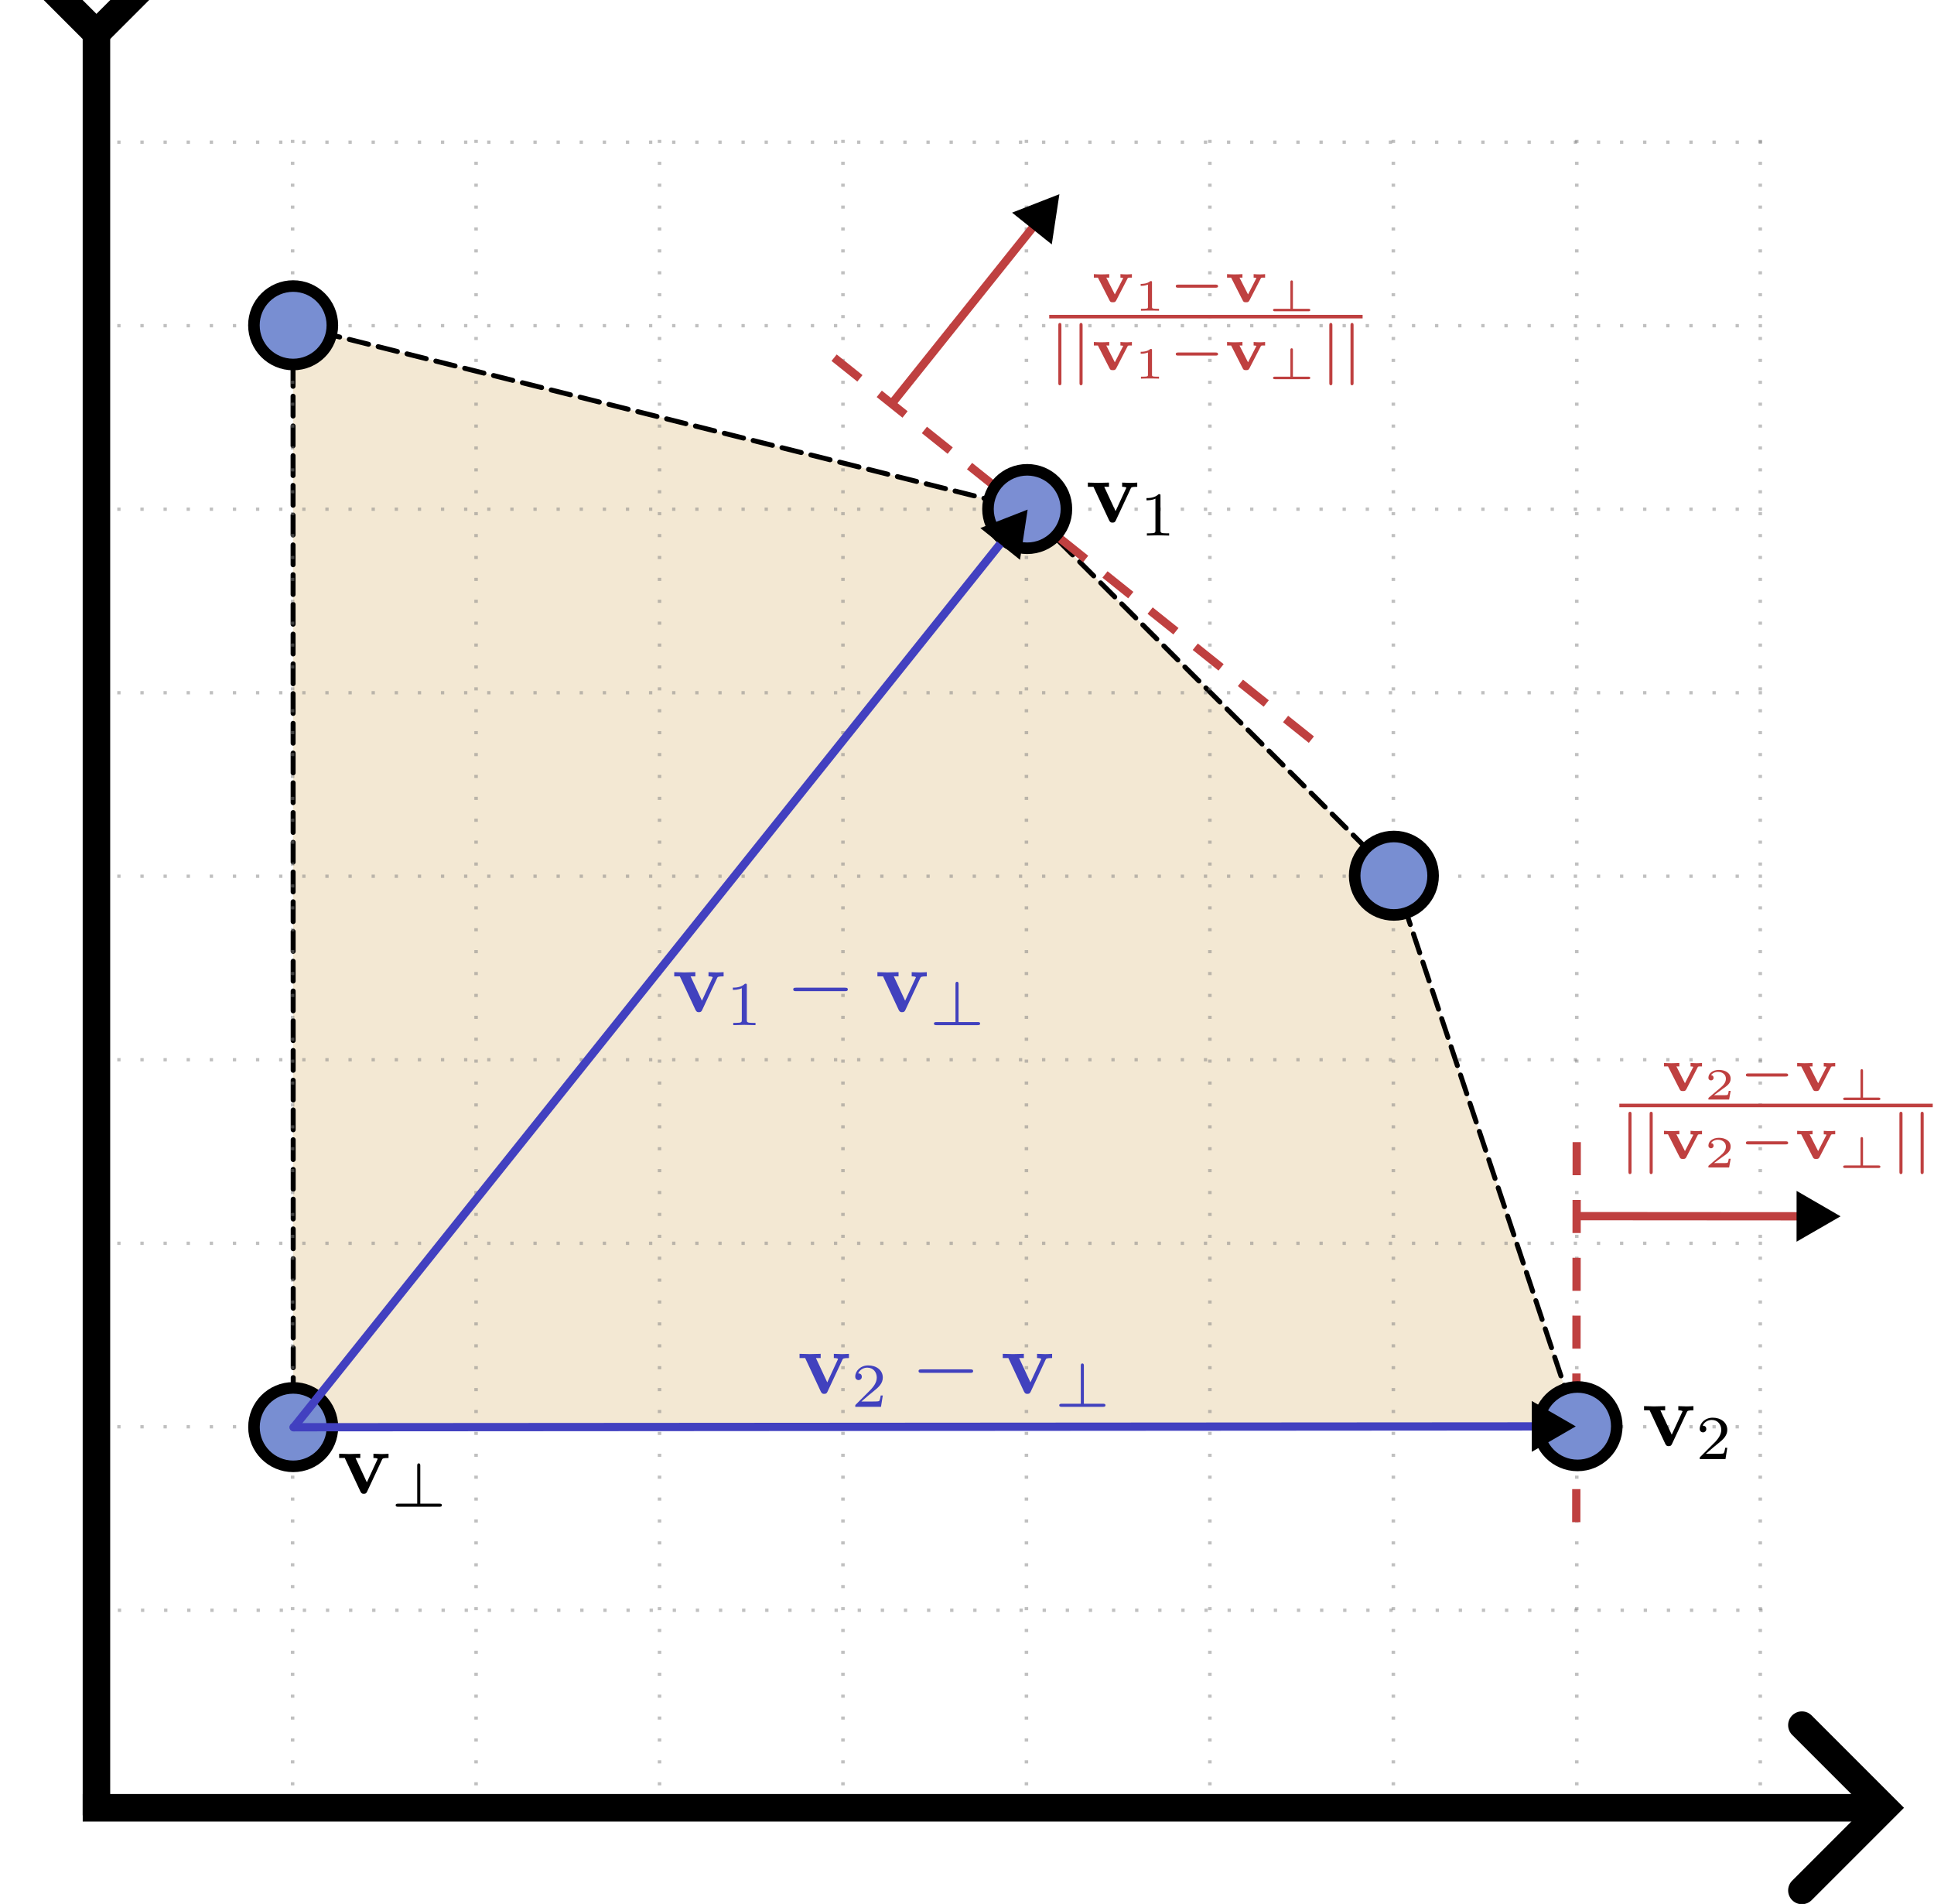 <?xml version="1.0" encoding="UTF-8" standalone="no"?>
<!-- Created with Inkscape (http://www.inkscape.org/) -->

<svg
   width="58.534mm"
   height="57.62mm"
   viewBox="0 0 58.534 57.62"
   version="1.1"
   id="svg1"
   inkscape:version="1.3.2 (1:1.3.2+202311252150+091e20ef0f)"
   sodipodi:docname="ch_extract_policy_weight.svg"
   inkscape:export-filename="ch_extract_policy_weight.pdf"
   inkscape:export-xdpi="96"
   inkscape:export-ydpi="96"
   xmlns:inkscape="http://www.inkscape.org/namespaces/inkscape"
   xmlns:sodipodi="http://sodipodi.sourceforge.net/DTD/sodipodi-0.dtd"
   xmlns="http://www.w3.org/2000/svg"
   xmlns:svg="http://www.w3.org/2000/svg">
  <sodipodi:namedview
     id="namedview1"
     pagecolor="#505050"
     bordercolor="#ffffff"
     borderopacity="1"
     inkscape:showpageshadow="0"
     inkscape:pageopacity="0"
     inkscape:pagecheckerboard="1"
     inkscape:deskcolor="#505050"
     inkscape:document-units="mm"
     showgrid="false"
     inkscape:zoom="5.4680737"
     inkscape:cx="172.36417"
     inkscape:cy="94.000196"
     inkscape:window-width="3840"
     inkscape:window-height="2096"
     inkscape:window-x="1080"
     inkscape:window-y="27"
     inkscape:window-maximized="1"
     inkscape:current-layer="layer1" />
  <defs
     id="defs1">
    <marker
       style="overflow:visible"
       id="ArrowWideRounded-7"
       refX="0"
       refY="0"
       orient="auto-start-reverse"
       inkscape:stockid="Wide, rounded arrow"
       markerWidth="1"
       markerHeight="1"
       viewBox="0 0 1 1"
       inkscape:isstock="true"
       inkscape:collect="always"
       preserveAspectRatio="xMidYMid">
      <path
         style="fill:none;stroke:context-stroke;stroke-width:1;stroke-linecap:round"
         d="M 3,-3 0,0 3,3"
         transform="rotate(180,0.125,0)"
         sodipodi:nodetypes="ccc"
         id="path4-5" />
    </marker>
    <marker
       style="overflow:visible"
       id="Triangle-6-2"
       refX="0"
       refY="0"
       orient="auto-start-reverse"
       inkscape:stockid="Triangle arrow"
       markerWidth="1"
       markerHeight="1"
       viewBox="0 0 1 1"
       inkscape:isstock="true"
       inkscape:collect="always"
       preserveAspectRatio="xMidYMid">
      <path
         transform="scale(0.5)"
         style="fill:context-stroke;fill-rule:evenodd;stroke:context-stroke;stroke-width:1pt"
         d="M 5.77,0 -2.88,5 V -5 Z"
         id="path135-3-6" />
    </marker>
    <marker
       style="overflow:visible"
       id="Triangle-6-2-6"
       refX="0"
       refY="0"
       orient="auto-start-reverse"
       inkscape:stockid="Triangle arrow"
       markerWidth="1"
       markerHeight="1"
       viewBox="0 0 1 1"
       inkscape:isstock="true"
       inkscape:collect="always"
       preserveAspectRatio="xMidYMid">
      <path
         transform="scale(0.5)"
         style="fill:context-stroke;fill-rule:evenodd;stroke:context-stroke;stroke-width:1pt"
         d="M 5.77,0 -2.88,5 V -5 Z"
         id="path135-3-6-06" />
    </marker>
    <marker
       style="overflow:visible"
       id="Triangle-6-2-9"
       refX="0"
       refY="0"
       orient="auto-start-reverse"
       inkscape:stockid="Triangle arrow"
       markerWidth="1"
       markerHeight="1"
       viewBox="0 0 1 1"
       inkscape:isstock="true"
       inkscape:collect="always"
       preserveAspectRatio="xMidYMid">
      <path
         transform="scale(0.5)"
         style="fill:context-stroke;fill-rule:evenodd;stroke:context-stroke;stroke-width:1pt"
         d="M 5.77,0 -2.88,5 V -5 Z"
         id="path135-3-6-2" />
    </marker>
  </defs>
  <g
     inkscape:label="Layer 1"
     inkscape:groupmode="layer"
     id="layer1"
     transform="translate(-31.823,-37.895)">
    <path
       style="fill:#f3e8d3;fill-opacity:1;stroke:#000000;stroke-width:0.15;stroke-linecap:round;stroke-dasharray:0.6, 0.3;stroke-dashoffset:0;stroke-opacity:1"
       d="M 40.698,81.077 79.579,81.069 74.015,64.402 62.897,53.298 40.692,47.741 Z"
       id="path1" />
    <g
       id="g2-6"
       transform="translate(21.097,7.626)">
      <g
         id="g10-5-9-2"
         transform="matrix(1.11,0,0,1.11,-59.12,-3.875)"
         style="display:inline;stroke-width:0.09;stroke-dasharray:none">
        <g
           id="g6-0-6-9"
           transform="matrix(1,0,0,0.899,0,8.023)"
           style="stroke-width:0.095;stroke-dasharray:none">
          <path
             style="display:inline;fill:none;fill-rule:evenodd;stroke:#7f7f7f;stroke-width:0.086;stroke-linecap:butt;stroke-linejoin:miter;stroke-dasharray:0.086, 0.515;stroke-dashoffset:0;stroke-opacity:0.496"
             d="m 70.425,34.303 v 45.369"
             id="path2-2-0-7-0-6-9-48-3-1"
             inkscape:connector-type="polyline"
             inkscape:connector-curvature="0"
             transform="matrix(1.11,0,0,1.105,-7.269,-8.372)" />
          <path
             style="display:inline;fill:none;fill-rule:evenodd;stroke:#7f7f7f;stroke-width:0.086;stroke-linecap:butt;stroke-linejoin:miter;stroke-dasharray:0.086, 0.515;stroke-dashoffset:0;stroke-opacity:0.496"
             d="M 74.932,34.303 V 79.673"
             id="path2-2-0-7-0-6-9-4-71-8-2"
             inkscape:connector-type="polyline"
             inkscape:connector-curvature="0"
             transform="matrix(1.11,0,0,1.105,-7.269,-8.372)" />
          <path
             style="display:inline;fill:none;fill-rule:evenodd;stroke:#7f7f7f;stroke-width:0.086;stroke-linecap:butt;stroke-linejoin:miter;stroke-dasharray:0.086, 0.515;stroke-dashoffset:0;stroke-opacity:0.496"
             d="M 79.438,34.303 V 79.673"
             id="path2-2-0-7-0-6-9-4-6-7-5-7"
             inkscape:connector-type="polyline"
             inkscape:connector-curvature="0"
             transform="matrix(1.11,0,0,1.105,-7.269,-8.372)" />
          <path
             style="display:inline;fill:none;fill-rule:evenodd;stroke:#7f7f7f;stroke-width:0.086;stroke-linecap:butt;stroke-linejoin:miter;stroke-dasharray:0.086, 0.515;stroke-dashoffset:0;stroke-opacity:0.496"
             d="M 83.944,34.303 V 79.673"
             id="path2-2-0-7-0-6-9-4-3-27-6-0"
             inkscape:connector-type="polyline"
             inkscape:connector-curvature="0"
             transform="matrix(1.11,0,0,1.105,-7.269,-8.372)" />
          <path
             style="display:inline;fill:none;fill-rule:evenodd;stroke:#7f7f7f;stroke-width:0.086;stroke-linecap:butt;stroke-linejoin:miter;stroke-dasharray:0.086, 0.515;stroke-dashoffset:0;stroke-opacity:0.496"
             d="M 88.451,34.303 V 79.673"
             id="path2-2-0-7-0-6-9-4-1-2-1-9"
             inkscape:connector-type="polyline"
             inkscape:connector-curvature="0"
             transform="matrix(1.11,0,0,1.105,-7.269,-8.372)" />
          <path
             style="display:inline;fill:none;fill-rule:evenodd;stroke:#7f7f7f;stroke-width:0.086;stroke-linecap:butt;stroke-linejoin:miter;stroke-dasharray:0.086, 0.515;stroke-dashoffset:0;stroke-opacity:0.496"
             d="M 92.957,34.303 V 79.673"
             id="path2-2-0-7-0-6-9-4-7-2-1-3"
             inkscape:connector-type="polyline"
             inkscape:connector-curvature="0"
             transform="matrix(1.11,0,0,1.105,-7.269,-8.372)" />
          <path
             style="display:inline;fill:none;fill-rule:evenodd;stroke:#7f7f7f;stroke-width:0.086;stroke-linecap:butt;stroke-linejoin:miter;stroke-dasharray:0.086, 0.515;stroke-dashoffset:0;stroke-opacity:0.496"
             d="M 97.464,34.303 V 79.673"
             id="path2-2-0-7-0-6-9-4-9-6-59-6"
             inkscape:connector-type="polyline"
             inkscape:connector-curvature="0"
             transform="matrix(1.11,0,0,1.105,-7.269,-8.372)" />
          <path
             style="display:inline;fill:none;fill-rule:evenodd;stroke:#7f7f7f;stroke-width:0.086;stroke-linecap:butt;stroke-linejoin:miter;stroke-dasharray:0.086, 0.515;stroke-dashoffset:0;stroke-opacity:0.496"
             d="M 101.97,34.303 V 79.673"
             id="path2-2-0-7-0-6-9-4-5-1-8-0"
             inkscape:connector-type="polyline"
             inkscape:connector-curvature="0"
             transform="matrix(1.11,0,0,1.105,-7.269,-8.372)" />
          <path
             style="display:inline;fill:none;fill-rule:evenodd;stroke:#7f7f7f;stroke-width:0.086;stroke-linecap:butt;stroke-linejoin:miter;stroke-dasharray:0.086, 0.515;stroke-dashoffset:0;stroke-opacity:0.496"
             d="M 106.477,34.303 V 79.673"
             id="path2-2-0-7-0-6-9-4-74-0-4-6"
             inkscape:connector-type="polyline"
             inkscape:connector-curvature="0"
             transform="matrix(1.11,0,0,1.105,-7.269,-8.372)" />
        </g>
        <g
           id="g7-6-8-2"
           transform="matrix(0.999,0,0,1,0.046,0)"
           style="stroke-width:0.09;stroke-dasharray:none">
          <path
             style="display:inline;fill:none;fill-rule:evenodd;stroke:#7f7f7f;stroke-width:0.09;stroke-linecap:butt;stroke-linejoin:miter;stroke-dasharray:0.09, 0.541;stroke-dashoffset:0;stroke-opacity:0.496"
             d="M 111.033,34.637 H 65.927"
             id="path2-2-0-7-0-6-9-4-14-1-1-6"
             inkscape:connector-type="polyline"
             inkscape:connector-curvature="0" />
          <path
             style="display:inline;fill:none;fill-rule:evenodd;stroke:#7f7f7f;stroke-width:0.09;stroke-linecap:butt;stroke-linejoin:miter;stroke-dasharray:0.09, 0.541;stroke-dashoffset:0;stroke-opacity:0.496"
             d="M 111.033,39.64 H 65.927"
             id="path2-2-0-7-0-6-9-4-6-9-5-0-1"
             inkscape:connector-type="polyline"
             inkscape:connector-curvature="0" />
          <path
             style="display:inline;fill:none;fill-rule:evenodd;stroke:#7f7f7f;stroke-width:0.09;stroke-linecap:butt;stroke-linejoin:miter;stroke-dasharray:0.09, 0.541;stroke-dashoffset:0;stroke-opacity:0.496"
             d="M 111.033,44.643 H 65.927"
             id="path2-2-0-7-0-6-9-4-3-2-9-3-8"
             inkscape:connector-type="polyline"
             inkscape:connector-curvature="0" />
          <path
             style="display:inline;fill:none;fill-rule:evenodd;stroke:#7f7f7f;stroke-width:0.09;stroke-linecap:butt;stroke-linejoin:miter;stroke-dasharray:0.09, 0.541;stroke-dashoffset:0;stroke-opacity:0.496"
             d="M 111.033,49.647 H 65.927"
             id="path2-2-0-7-0-6-9-4-1-0-4-0-7"
             inkscape:connector-type="polyline"
             inkscape:connector-curvature="0" />
          <path
             style="display:inline;fill:none;fill-rule:evenodd;stroke:#7f7f7f;stroke-width:0.09;stroke-linecap:butt;stroke-linejoin:miter;stroke-dasharray:0.09, 0.541;stroke-dashoffset:0;stroke-opacity:0.496"
             d="M 111.033,54.65 H 65.927"
             id="path2-2-0-7-0-6-9-4-7-6-9-4-9"
             inkscape:connector-type="polyline"
             inkscape:connector-curvature="0" />
          <path
             style="display:inline;fill:none;fill-rule:evenodd;stroke:#7f7f7f;stroke-width:0.09;stroke-linecap:butt;stroke-linejoin:miter;stroke-dasharray:0.09, 0.541;stroke-dashoffset:0;stroke-opacity:0.496"
             d="M 111.033,59.653 H 65.927"
             id="path2-2-0-7-0-6-9-4-9-8-0-4-2"
             inkscape:connector-type="polyline"
             inkscape:connector-curvature="0" />
          <path
             style="display:inline;fill:none;fill-rule:evenodd;stroke:#7f7f7f;stroke-width:0.09;stroke-linecap:butt;stroke-linejoin:miter;stroke-dasharray:0.09, 0.541;stroke-dashoffset:0;stroke-opacity:0.496"
             d="M 111.033,64.657 H 65.927"
             id="path2-2-0-7-0-6-9-4-5-9-9-4-0"
             inkscape:connector-type="polyline"
             inkscape:connector-curvature="0" />
          <path
             style="display:inline;fill:none;fill-rule:evenodd;stroke:#7f7f7f;stroke-width:0.09;stroke-linecap:butt;stroke-linejoin:miter;stroke-dasharray:0.09, 0.541;stroke-dashoffset:0;stroke-opacity:0.496"
             d="M 111.033,69.66 H 65.927"
             id="path2-2-0-7-0-6-9-4-74-2-1-4-2"
             inkscape:connector-type="polyline"
             inkscape:connector-curvature="0" />
          <path
             style="display:inline;fill:none;fill-rule:evenodd;stroke:#7f7f7f;stroke-width:0.09;stroke-linecap:butt;stroke-linejoin:miter;stroke-dasharray:0.09, 0.541;stroke-dashoffset:0;stroke-opacity:0.496"
             d="M 111.049,74.663 H 65.942"
             id="path2-2-0-7-0-6-9-4-78-6-7-7-3"
             inkscape:connector-type="polyline"
             inkscape:connector-curvature="0" />
        </g>
      </g>
      <g
         id="g4-7"
         transform="matrix(1.11,0,0,1.11,-59.119,-3.857)"
         style="display:inline;stroke-width:0.75;stroke-dasharray:none">
        <path
           style="display:inline;fill:none;fill-rule:evenodd;stroke:#000000;stroke-width:0.751;stroke-linecap:butt;stroke-linejoin:miter;stroke-dasharray:none;stroke-opacity:1;marker-end:url(#ArrowWideRounded-7)"
           d="M 65.179,80.032 H 114.12"
           id="path2-5"
           inkscape:connector-type="polyline"
           inkscape:connector-curvature="0" />
        <path
           style="display:inline;fill:none;fill-rule:evenodd;stroke:#000000;stroke-width:0.75;stroke-linecap:butt;stroke-linejoin:miter;stroke-dasharray:none;stroke-opacity:1;marker-start:url(#ArrowWideRounded-7)"
           d="M 65.553,31.465 V 80.238"
           id="path2-2-9"
           inkscape:connector-type="polyline"
           inkscape:connector-curvature="0" />
      </g>
    </g>
    <path
       style="display:inline;fill:none;fill-rule:evenodd;stroke:#bf4040;stroke-width:0.25;stroke-linecap:butt;stroke-linejoin:miter;stroke-dasharray:1, 0.75;stroke-dashoffset:0;stroke-opacity:1"
       d="m 79.544,72.46 -0.014,11.548"
       id="path5-3-6"
       inkscape:connector-type="polyline"
       inkscape:connector-curvature="0"
       inkscape:transform-center-x="0.0017350623"
       inkscape:transform-center-y="3.8710565" />
    <path
       style="display:inline;fill:none;fill-rule:evenodd;stroke:#bf4040;stroke-width:0.25;stroke-linecap:butt;stroke-linejoin:miter;stroke-dasharray:none;stroke-opacity:1;marker-end:url(#Triangle-6-2-6)"
       d="m 79.435,74.699 7.206,0.005"
       id="path5-3-8-1"
       inkscape:connector-type="polyline"
       inkscape:connector-curvature="0"
       inkscape:transform-center-x="-3.5304651"
       inkscape:transform-center-y="-0.0119886" />
    <path
       style="display:inline;fill:none;fill-rule:evenodd;stroke:#bf4040;stroke-width:0.25;stroke-linecap:butt;stroke-linejoin:miter;stroke-dasharray:1, 0.75;stroke-dashoffset:0;stroke-opacity:1"
       d="m 57.068,48.72 14.914,11.934"
       id="path5-3"
       inkscape:connector-type="polyline"
       inkscape:connector-curvature="0"
       inkscape:transform-center-x="-5.0010701"
       inkscape:transform-center-y="3.9980234" />
    <path
       style="display:inline;fill:none;fill-rule:evenodd;stroke:#bf4040;stroke-width:0.25;stroke-linecap:butt;stroke-linejoin:miter;stroke-dasharray:none;stroke-opacity:1;marker-end:url(#Triangle-6-2)"
       d="m 58.83,50.092 4.502,-5.627"
       id="path5-3-8"
       inkscape:connector-type="polyline"
       inkscape:connector-curvature="0"
       inkscape:transform-center-x="-2.1943991"
       inkscape:transform-center-y="-2.7656721" />
    <ellipse
       style="display:inline;fill:#788ed2;fill-opacity:1;stroke:#000000;stroke-width:0.35;stroke-linecap:round;stroke-dasharray:none;stroke-opacity:1"
       id="path1-2-9"
       cx="170.542"
       cy="135.002"
       rx="1.187"
       ry="1.187"
       transform="translate(-90.973,-53.946)" />
    <ellipse
       style="display:inline;fill:#788ed2;fill-opacity:1;stroke:#000000;stroke-width:0.35;stroke-linecap:round;stroke-dasharray:none;stroke-opacity:1"
       id="path1-2-9-1"
       cx="164.983"
       cy="118.343"
       rx="1.187"
       ry="1.187"
       transform="translate(-90.973,-53.946)" />
    <ellipse
       style="display:inline;fill:#7b8ed3;fill-opacity:1;stroke:#000000;stroke-width:0.35;stroke-linecap:round;stroke-dasharray:none;stroke-opacity:1"
       id="path1-2-9-19"
       cx="153.885"
       cy="107.246"
       rx="1.187"
       ry="1.187"
       transform="translate(-90.973,-53.946)" />
    <ellipse
       style="display:inline;fill:#788ed2;fill-opacity:1;stroke:#000000;stroke-width:0.35;stroke-linecap:round;stroke-dasharray:none;stroke-opacity:1"
       id="path1-2-9-4"
       cx="131.668"
       cy="101.685"
       rx="1.187"
       ry="1.187"
       transform="translate(-90.973,-53.946)" />
    <ellipse
       style="display:inline;fill:#788ed2;fill-opacity:1;stroke:#000000;stroke-width:0.35;stroke-linecap:round;stroke-dasharray:none;stroke-opacity:1"
       id="path1-2-9-4-6"
       cx="40.697"
       cy="81.084"
       rx="1.187"
       ry="1.187" />
    <path
       style="fill:#f3e8d3;fill-opacity:1;stroke:#4240c0;stroke-width:0.25;stroke-linecap:round;stroke-dasharray:none;stroke-dashoffset:0;stroke-opacity:1;marker-end:url(#Triangle-6-2)"
       d="M 40.715,81.089 62.371,54.01"
       id="path2"
       sodipodi:nodetypes="cc" />
    <path
       style="fill:#f3e8d3;fill-opacity:1;stroke:#4140c0;stroke-width:0.25;stroke-linecap:round;stroke-dasharray:none;stroke-dashoffset:0;stroke-opacity:1;marker-end:url(#Triangle-6-2-9)"
       d="M 40.709,81.088 78.627,81.062"
       id="path2-2"
       sodipodi:nodetypes="cc" />
    <g
       id="g3"
       transform="matrix(0.271,0,0,0.271,24.375,17.177)">
      <g
         style="fill:#000000;fill-opacity:1"
         id="id-2c6e0e0d-d5c2-4bde-bdd1-54b3a574b72d">
        <g
           transform="translate(148.712,134.765)"
           id="g8854">
          <path
             style="stroke:none;stroke-width:0"
             d="m 5.047,-3.75 c 0.062,-0.141 0.094,-0.203 0.734,-0.203 v -0.469 C 5.531,-4.406 5.25,-4.391 5,-4.391 c -0.25,0 -0.703,-0.031 -0.906,-0.031 v 0.469 c 0.188,0 0.469,0.031 0.469,0.109 0,0 0,0.031 -0.047,0.109 l -1.156,2.5 -1.266,-2.719 H 2.625 v -0.469 c -0.328,0.016 -1.219,0.031 -1.234,0.031 -0.281,0 -0.719,-0.031 -1.125,-0.031 v 0.469 h 0.625 l 1.75,3.75 c 0.125,0.25 0.25,0.25 0.375,0.25 0.172,0 0.281,-0.031 0.375,-0.25 z m 0,0"
             id="id-8d54a191-803b-4735-9c0a-c6d3a86caaf4" />
        </g>
      </g>
      <g
         style="fill:#000000;fill-opacity:1"
         id="id-21a474f8-40b6-48d5-8fc9-204642587d3c">
        <g
           transform="translate(154.759,136.259)"
           id="g6214">
          <path
             style="stroke:none;stroke-width:0"
             d="m 2.328,-4.438 c 0,-0.188 0,-0.188 -0.203,-0.188 -0.453,0.438 -1.078,0.438 -1.359,0.438 v 0.25 c 0.156,0 0.625,0 1,-0.188 v 3.547 c 0,0.234 0,0.328 -0.688,0.328 H 0.812 V 0 c 0.125,0 0.984,-0.031 1.234,-0.031 0.219,0 1.094,0.031 1.25,0.031 V -0.25 H 3.031 c -0.703,0 -0.703,-0.094 -0.703,-0.328 z m 0,0"
             id="id-510885b9-774b-4687-862e-5ec70a1ec7db" />
        </g>
      </g>
    </g>
    <g
       id="g4"
       transform="matrix(0.271,0,0,0.271,41.208,41.886)">
      <g
         style="fill:#000000;fill-opacity:1"
         id="id-164b8a8b-5142-4991-baaf-3b52dbd16584">
        <g
           transform="translate(148.712,146.72)"
           id="g2270">
          <path
             style="stroke:none;stroke-width:0"
             d="m 5.047,-3.75 c 0.062,-0.141 0.094,-0.203 0.734,-0.203 v -0.469 C 5.531,-4.406 5.25,-4.391 5,-4.391 c -0.25,0 -0.703,-0.031 -0.906,-0.031 v 0.469 c 0.188,0 0.469,0.031 0.469,0.109 0,0 0,0.031 -0.047,0.109 l -1.156,2.5 -1.266,-2.719 H 2.625 v -0.469 c -0.328,0.016 -1.219,0.031 -1.234,0.031 -0.281,0 -0.719,-0.031 -1.125,-0.031 v 0.469 h 0.625 l 1.75,3.75 c 0.125,0.25 0.25,0.25 0.375,0.25 0.172,0 0.281,-0.031 0.375,-0.25 z m 0,0"
             id="id-0e4531b1-97e9-4f3c-afe0-0f52bef38166" />
        </g>
      </g>
      <g
         style="fill:#000000;fill-opacity:1"
         id="id-002b9e0e-d2e9-41a4-b231-b5fca1a67505">
        <g
           transform="translate(154.759,148.214)"
           id="g8021">
          <path
             style="stroke:none;stroke-width:0"
             d="M 3.516,-1.266 H 3.281 c -0.016,0.156 -0.094,0.562 -0.188,0.625 C 3.047,-0.594 2.516,-0.594 2.406,-0.594 H 1.125 c 0.734,-0.641 0.984,-0.844 1.391,-1.172 0.516,-0.406 1,-0.844 1,-1.5 0,-0.844 -0.734,-1.359 -1.625,-1.359 -0.859,0 -1.453,0.609 -1.453,1.25 0,0.344 0.297,0.391 0.375,0.391 0.156,0 0.359,-0.125 0.359,-0.375 0,-0.125 -0.047,-0.375 -0.406,-0.375 C 0.984,-4.219 1.453,-4.375 1.781,-4.375 c 0.703,0 1.062,0.547 1.062,1.109 0,0.609 -0.438,1.078 -0.656,1.328 L 0.516,-0.266 C 0.438,-0.203 0.438,-0.188 0.438,0 h 2.875 z m 0,0"
             id="id-1653fbab-9bbf-4c12-8de8-5c64327938b1" />
        </g>
      </g>
    </g>
    <g
       id="g5"
       transform="matrix(0.271,0,0,0.271,11.856,25.513)"
       style="fill:#4141be;fill-opacity:1">
      <g
         style="fill:#4141be;fill-opacity:1"
         id="id-57133549-c08b-45b5-93f6-b04329e7c2a2">
        <g
           transform="translate(148.712,158.675)"
           id="g3599"
           style="fill:#4141be;fill-opacity:1">
          <path
             style="fill:#4141be;fill-opacity:1;stroke:none;stroke-width:0"
             d="m 5.047,-3.75 c 0.062,-0.141 0.094,-0.203 0.734,-0.203 v -0.469 C 5.531,-4.406 5.25,-4.391 5,-4.391 c -0.25,0 -0.703,-0.031 -0.906,-0.031 v 0.469 c 0.188,0 0.469,0.031 0.469,0.109 0,0 0,0.031 -0.047,0.109 l -1.156,2.5 -1.266,-2.719 H 2.625 v -0.469 c -0.328,0.016 -1.219,0.031 -1.234,0.031 -0.281,0 -0.719,-0.031 -1.125,-0.031 v 0.469 h 0.625 l 1.75,3.75 c 0.125,0.25 0.25,0.25 0.375,0.25 0.172,0 0.281,-0.031 0.375,-0.25 z m 0,0"
             id="id-9011a845-62ca-4d7b-a0da-f1aa7e5800fc" />
        </g>
      </g>
      <g
         style="fill:#4141be;fill-opacity:1"
         id="id-2a7ef0d2-e8e2-48ff-be4b-d8e4cc514b0f">
        <g
           transform="translate(154.759,160.169)"
           id="g9054"
           style="fill:#4141be;fill-opacity:1">
          <path
             style="fill:#4141be;fill-opacity:1;stroke:none;stroke-width:0"
             d="m 2.328,-4.438 c 0,-0.188 0,-0.188 -0.203,-0.188 -0.453,0.438 -1.078,0.438 -1.359,0.438 v 0.25 c 0.156,0 0.625,0 1,-0.188 v 3.547 c 0,0.234 0,0.328 -0.688,0.328 H 0.812 V 0 c 0.125,0 0.984,-0.031 1.234,-0.031 0.219,0 1.094,0.031 1.25,0.031 V -0.25 H 3.031 c -0.703,0 -0.703,-0.094 -0.703,-0.328 z m 0,0"
             id="id-a57de51c-ad82-4ed7-ad32-22f85dc7909f" />
        </g>
      </g>
      <g
         style="fill:#4141be;fill-opacity:1"
         id="id-06ae4232-41da-4696-9c00-37e942a40869">
        <g
           transform="translate(161.442,158.675)"
           id="g5002"
           style="fill:#4141be;fill-opacity:1">
          <path
             style="fill:#4141be;fill-opacity:1;stroke:none;stroke-width:0"
             d="m 6.562,-2.297 c 0.172,0 0.359,0 0.359,-0.203 0,-0.188 -0.188,-0.188 -0.359,-0.188 H 1.172 c -0.172,0 -0.344,0 -0.344,0.188 0,0.203 0.172,0.203 0.344,0.203 z m 0,0"
             id="id-3b772f96-d21e-4a56-a055-b0a06605c221" />
        </g>
      </g>
      <g
         style="fill:#4141be;fill-opacity:1"
         id="id-00481eee-0373-4ef0-bf4b-8e2712546c18">
        <g
           transform="translate(171.405,158.675)"
           id="g5422"
           style="fill:#4141be;fill-opacity:1">
          <path
             style="fill:#4141be;fill-opacity:1;stroke:none;stroke-width:0"
             d="m 5.047,-3.75 c 0.062,-0.141 0.094,-0.203 0.734,-0.203 v -0.469 C 5.531,-4.406 5.25,-4.391 5,-4.391 c -0.25,0 -0.703,-0.031 -0.906,-0.031 v 0.469 c 0.188,0 0.469,0.031 0.469,0.109 0,0 0,0.031 -0.047,0.109 l -1.156,2.5 -1.266,-2.719 H 2.625 v -0.469 c -0.328,0.016 -1.219,0.031 -1.234,0.031 -0.281,0 -0.719,-0.031 -1.125,-0.031 v 0.469 h 0.625 l 1.75,3.75 c 0.125,0.25 0.25,0.25 0.375,0.25 0.172,0 0.281,-0.031 0.375,-0.25 z m 0,0"
             id="id-b1bfb8f1-9f0e-4c22-882d-abbab991c74e" />
        </g>
      </g>
      <g
         style="fill:#4141be;fill-opacity:1"
         id="id-170be4c2-9b20-4ee4-ac50-3dcf36f3166c">
        <g
           transform="translate(177.452,160.169)"
           id="g7860"
           style="fill:#4141be;fill-opacity:1">
          <path
             style="fill:#4141be;fill-opacity:1;stroke:none;stroke-width:0"
             d="m 3.281,-4.562 c 0,-0.109 0,-0.281 -0.172,-0.281 -0.172,0 -0.172,0.172 -0.172,0.281 v 4.219 h -2.125 c -0.109,0 -0.281,0 -0.281,0.172 C 0.531,0 0.703,0 0.812,0 H 5.406 C 5.516,0 5.688,0 5.688,-0.172 5.688,-0.344 5.531,-0.344 5.406,-0.344 h -2.125 z m 0,0"
             id="id-2e121932-1eed-442d-b1c8-7775506fba22" />
        </g>
      </g>
    </g>
    <g
       id="g5-9"
       transform="matrix(0.271,0,0,0.271,-4.435,40.088)"
       style="fill:#000000;fill-opacity:1">
      <g
         style="fill:#000000;fill-opacity:1"
         id="id-00481eee-0373-4ef0-bf4b-8e2712546c18-9">
        <g
           transform="translate(171.405,158.675)"
           id="g5422-3"
           style="fill:#000000;fill-opacity:1">
          <path
             style="fill:#000000;fill-opacity:1;stroke:none;stroke-width:0"
             d="m 5.047,-3.75 c 0.062,-0.141 0.094,-0.203 0.734,-0.203 v -0.469 C 5.531,-4.406 5.25,-4.391 5,-4.391 c -0.25,0 -0.703,-0.031 -0.906,-0.031 v 0.469 c 0.188,0 0.469,0.031 0.469,0.109 0,0 0,0.031 -0.047,0.109 l -1.156,2.5 -1.266,-2.719 H 2.625 v -0.469 c -0.328,0.016 -1.219,0.031 -1.234,0.031 -0.281,0 -0.719,-0.031 -1.125,-0.031 v 0.469 h 0.625 l 1.75,3.75 c 0.125,0.25 0.25,0.25 0.375,0.25 0.172,0 0.281,-0.031 0.375,-0.25 z m 0,0"
             id="id-b1bfb8f1-9f0e-4c22-882d-abbab991c74e-1" />
        </g>
      </g>
      <g
         style="fill:#000000;fill-opacity:1"
         id="id-170be4c2-9b20-4ee4-ac50-3dcf36f3166c-9">
        <g
           transform="translate(177.452,160.169)"
           id="g7860-4"
           style="fill:#000000;fill-opacity:1">
          <path
             style="fill:#000000;fill-opacity:1;stroke:none;stroke-width:0"
             d="m 3.281,-4.562 c 0,-0.109 0,-0.281 -0.172,-0.281 -0.172,0 -0.172,0.172 -0.172,0.281 v 4.219 h -2.125 c -0.109,0 -0.281,0 -0.281,0.172 C 0.531,0 0.703,0 0.812,0 H 5.406 C 5.516,0 5.688,0 5.688,-0.172 5.688,-0.344 5.531,-0.344 5.406,-0.344 h -2.125 z m 0,0"
             id="id-2e121932-1eed-442d-b1c8-7775506fba22-7" />
        </g>
      </g>
    </g>
    <g
       id="g6"
       transform="matrix(0.271,0,0,0.271,15.649,33.824)"
       style="fill:#4141be;fill-opacity:1">
      <g
         style="fill:#4141be;fill-opacity:1"
         id="id-fbda2fc9-def0-4614-aae1-5e678c5574b1">
        <g
           transform="translate(148.712,170.63)"
           id="g1767"
           style="fill:#4141be;fill-opacity:1">
          <path
             style="fill:#4141be;fill-opacity:1;stroke:none;stroke-width:0"
             d="m 5.047,-3.75 c 0.062,-0.141 0.094,-0.203 0.734,-0.203 v -0.469 C 5.531,-4.406 5.25,-4.391 5,-4.391 c -0.25,0 -0.703,-0.031 -0.906,-0.031 v 0.469 c 0.188,0 0.469,0.031 0.469,0.109 0,0 0,0.031 -0.047,0.109 l -1.156,2.5 -1.266,-2.719 H 2.625 v -0.469 c -0.328,0.016 -1.219,0.031 -1.234,0.031 -0.281,0 -0.719,-0.031 -1.125,-0.031 v 0.469 h 0.625 l 1.75,3.75 c 0.125,0.25 0.25,0.25 0.375,0.25 0.172,0 0.281,-0.031 0.375,-0.25 z m 0,0"
             id="id-9a30350f-2467-4824-b571-e94a3a652dbc" />
        </g>
      </g>
      <g
         style="fill:#4141be;fill-opacity:1"
         id="id-45a8d90b-99af-4e09-a1fc-c4877ee541b9">
        <g
           transform="translate(154.759,172.125)"
           id="g5337"
           style="fill:#4141be;fill-opacity:1">
          <path
             style="fill:#4141be;fill-opacity:1;stroke:none;stroke-width:0"
             d="M 3.516,-1.266 H 3.281 c -0.016,0.156 -0.094,0.562 -0.188,0.625 C 3.047,-0.594 2.516,-0.594 2.406,-0.594 H 1.125 c 0.734,-0.641 0.984,-0.844 1.391,-1.172 0.516,-0.406 1,-0.844 1,-1.5 0,-0.844 -0.734,-1.359 -1.625,-1.359 -0.859,0 -1.453,0.609 -1.453,1.25 0,0.344 0.297,0.391 0.375,0.391 0.156,0 0.359,-0.125 0.359,-0.375 0,-0.125 -0.047,-0.375 -0.406,-0.375 C 0.984,-4.219 1.453,-4.375 1.781,-4.375 c 0.703,0 1.062,0.547 1.062,1.109 0,0.609 -0.438,1.078 -0.656,1.328 L 0.516,-0.266 C 0.438,-0.203 0.438,-0.188 0.438,0 h 2.875 z m 0,0"
             id="id-1d52da34-3352-4e58-b873-6815a3d22733" />
        </g>
      </g>
      <g
         style="fill:#4141be;fill-opacity:1"
         id="id-f9d0eed5-d7f4-47b6-bf31-5fa4dbd0b235">
        <g
           transform="translate(161.442,170.63)"
           id="g4574"
           style="fill:#4141be;fill-opacity:1">
          <path
             style="fill:#4141be;fill-opacity:1;stroke:none;stroke-width:0"
             d="m 6.562,-2.297 c 0.172,0 0.359,0 0.359,-0.203 0,-0.188 -0.188,-0.188 -0.359,-0.188 H 1.172 c -0.172,0 -0.344,0 -0.344,0.188 0,0.203 0.172,0.203 0.344,0.203 z m 0,0"
             id="id-788019b8-ce42-42b1-98fa-72163dc430cc" />
        </g>
      </g>
      <g
         style="fill:#4141be;fill-opacity:1"
         id="id-58fe1c55-5127-48a2-8628-8d8512c811d6">
        <g
           transform="translate(171.405,170.63)"
           id="g8451"
           style="fill:#4141be;fill-opacity:1">
          <path
             style="fill:#4141be;fill-opacity:1;stroke:none;stroke-width:0"
             d="m 5.047,-3.75 c 0.062,-0.141 0.094,-0.203 0.734,-0.203 v -0.469 C 5.531,-4.406 5.25,-4.391 5,-4.391 c -0.25,0 -0.703,-0.031 -0.906,-0.031 v 0.469 c 0.188,0 0.469,0.031 0.469,0.109 0,0 0,0.031 -0.047,0.109 l -1.156,2.5 -1.266,-2.719 H 2.625 v -0.469 c -0.328,0.016 -1.219,0.031 -1.234,0.031 -0.281,0 -0.719,-0.031 -1.125,-0.031 v 0.469 h 0.625 l 1.75,3.75 c 0.125,0.25 0.25,0.25 0.375,0.25 0.172,0 0.281,-0.031 0.375,-0.25 z m 0,0"
             id="id-2054c9ea-f7ee-40dd-aa31-3529efb1698a" />
        </g>
      </g>
      <g
         style="fill:#4141be;fill-opacity:1"
         id="id-67d6c772-abcd-46a2-a234-033b5732ef4b">
        <g
           transform="translate(177.452,172.125)"
           id="g9476"
           style="fill:#4141be;fill-opacity:1">
          <path
             style="fill:#4141be;fill-opacity:1;stroke:none;stroke-width:0"
             d="m 3.281,-4.562 c 0,-0.109 0,-0.281 -0.172,-0.281 -0.172,0 -0.172,0.172 -0.172,0.281 v 4.219 h -2.125 c -0.109,0 -0.281,0 -0.281,0.172 C 0.531,0 0.703,0 0.812,0 H 5.406 C 5.516,0 5.688,0 5.688,-0.172 5.688,-0.344 5.531,-0.344 5.406,-0.344 h -2.125 z m 0,0"
             id="id-25a347ff-a3e3-4c32-8d76-fbf4a0e15bbf" />
        </g>
      </g>
    </g>
    <g
       id="g7"
       transform="matrix(0.271,0,0,0.271,22.954,-1.328)"
       style="fill:#bf4040;fill-opacity:1">
      <g
         style="fill:#bf4040;fill-opacity:1"
         id="id-c70ca368-3cee-4b17-8667-29cb93e13300">
        <g
           transform="translate(154.64,178.44)"
           id="g6043"
           style="fill:#bf4040;fill-opacity:1">
          <path
             style="fill:#bf4040;fill-opacity:1;stroke:none;stroke-width:0"
             d="m 4,-2.578 c 0.047,-0.094 0.047,-0.109 0.188,-0.125 0.094,0 0.266,0 0.312,0 V -3.094 C 4.281,-3.078 4.141,-3.062 3.922,-3.062 3.703,-3.062 3.438,-3.078 3.219,-3.094 v 0.391 c 0.188,0 0.234,0.016 0.312,0.047 l -0.938,1.828 -0.953,-1.875 H 1.969 V -3.094 C 1.672,-3.078 1.359,-3.062 1.062,-3.062 0.797,-3.062 0.516,-3.078 0.25,-3.094 v 0.391 H 0.703 L 2,-0.156 c 0.094,0.188 0.172,0.203 0.375,0.203 0.203,0 0.266,-0.016 0.375,-0.203 z m 0,0"
             id="id-ea2bac9f-1b82-4dde-ae94-b6621837c77b" />
        </g>
      </g>
      <g
         style="fill:#bf4040;fill-opacity:1"
         id="id-4802b911-ba2b-4b07-b138-01ca79d56917">
        <g
           transform="translate(159.401,179.436)"
           id="g4323"
           style="fill:#bf4040;fill-opacity:1">
          <path
             style="fill:#bf4040;fill-opacity:1;stroke:none;stroke-width:0"
             d="M 1.984,-3.172 C 1.984,-3.312 1.969,-3.312 1.797,-3.312 1.453,-3 0.891,-3 0.797,-3 H 0.719 v 0.219 h 0.078 c 0.109,0 0.438,-0.016 0.734,-0.141 v 2.5 c 0,0.141 0,0.203 -0.531,0.203 H 0.75 V 0 c 0.266,-0.016 0.719,-0.016 1,-0.016 0.297,0 0.734,0 1.016,0.016 v -0.219 h -0.25 c -0.531,0 -0.531,-0.062 -0.531,-0.203 z m 0,0"
             id="id-81f4b6af-b6ee-465e-9e8c-17def20bcb85" />
        </g>
      </g>
      <g
         style="fill:#bf4040;fill-opacity:1"
         id="id-ffb68833-cea2-4df4-8dca-e9acfe1dc985">
        <g
           transform="translate(163.29,178.44)"
           id="g683"
           style="fill:#bf4040;fill-opacity:1">
          <path
             style="fill:#bf4040;fill-opacity:1;stroke:none;stroke-width:0"
             d="m 5.188,-1.578 c 0.109,0 0.281,0 0.281,-0.156 0,-0.188 -0.172,-0.188 -0.281,-0.188 H 1.031 c -0.109,0 -0.281,0 -0.281,0.172 0,0.172 0.156,0.172 0.281,0.172 z m 0,0"
             id="id-443580ee-fb35-4351-a656-7cfcb9d88e84" />
        </g>
      </g>
      <g
         style="fill:#bf4040;fill-opacity:1"
         id="id-13b57be6-250a-4ad7-a17b-3559ea0295d8">
        <g
           transform="translate(169.516,178.44)"
           id="g2330"
           style="fill:#bf4040;fill-opacity:1">
          <path
             style="fill:#bf4040;fill-opacity:1;stroke:none;stroke-width:0"
             d="m 4,-2.578 c 0.047,-0.094 0.047,-0.109 0.188,-0.125 0.094,0 0.266,0 0.312,0 V -3.094 C 4.281,-3.078 4.141,-3.062 3.922,-3.062 3.703,-3.062 3.438,-3.078 3.219,-3.094 v 0.391 c 0.188,0 0.234,0.016 0.312,0.047 l -0.938,1.828 -0.953,-1.875 H 1.969 V -3.094 C 1.672,-3.078 1.359,-3.062 1.062,-3.062 0.797,-3.062 0.516,-3.078 0.25,-3.094 v 0.391 H 0.703 L 2,-0.156 c 0.094,0.188 0.172,0.203 0.375,0.203 0.203,0 0.266,-0.016 0.375,-0.203 z m 0,0"
             id="id-01d0f766-9d69-40ea-b1e0-8f542432a346" />
        </g>
      </g>
      <g
         style="fill:#bf4040;fill-opacity:1"
         id="id-2fbb88ca-32e0-43ce-b741-55af3639bf2b">
        <g
           transform="translate(174.278,179.497)"
           id="g1343"
           style="fill:#bf4040;fill-opacity:1">
          <path
             style="fill:#bf4040;fill-opacity:1;stroke:none;stroke-width:0"
             d="m 2.844,-3.25 c 0,-0.078 0,-0.203 -0.141,-0.203 C 2.562,-3.453 2.562,-3.312 2.562,-3.25 v 2.969 H 0.844 c -0.078,0 -0.219,0 -0.219,0.141 C 0.625,0 0.766,0 0.844,0 H 4.562 C 4.641,0 4.781,0 4.781,-0.141 4.781,-0.281 4.641,-0.281 4.562,-0.281 H 2.844 Z m 0,0"
             id="id-87122d05-0fa3-4004-974a-74a77b48489d" />
        </g>
      </g>
      <path
         style="fill:#bf4040;fill-opacity:1;stroke:#bf4040;stroke-width:0.398;stroke-linecap:butt;stroke-linejoin:miter;stroke-miterlimit:10;stroke-dasharray:none;stroke-opacity:1"
         d="m -0.002,0.001 h 35"
         transform="matrix(1,0,0,-1,149.908,180.095)"
         id="id-19d7abc4-f243-44f5-a39e-78cbff8ff590" />
      <g
         style="fill:#bf4040;fill-opacity:1"
         id="id-e6c335d0-eb0e-4f31-af0b-b3ba2fbdddfe">
        <g
           transform="translate(149.908,186.021)"
           id="g7362"
           style="fill:#bf4040;fill-opacity:1">
          <path
             style="fill:#bf4040;fill-opacity:1;stroke:none;stroke-width:0"
             d="m 1.359,-4.953 c 0,-0.109 0,-0.266 -0.172,-0.266 -0.172,0 -0.172,0.156 -0.172,0.266 V 1.469 c 0,0.109 0,0.266 0.156,0.266 0.188,0 0.188,-0.156 0.188,-0.266 z m 0,0"
             id="id-b861687b-631f-4adc-b275-175aa150afb9" />
        </g>
        <g
           transform="translate(152.274,186.021)"
           id="g4508"
           style="fill:#bf4040;fill-opacity:1">
          <path
             style="fill:#bf4040;fill-opacity:1;stroke:none;stroke-width:0"
             d="m 1.359,-4.953 c 0,-0.109 0,-0.266 -0.172,-0.266 -0.172,0 -0.172,0.156 -0.172,0.266 V 1.469 c 0,0.109 0,0.266 0.156,0.266 0.188,0 0.188,-0.156 0.188,-0.266 z m 0,0"
             id="id-38745d07-d4c1-4191-9608-ed454deb65b9" />
        </g>
      </g>
      <g
         style="fill:#bf4040;fill-opacity:1"
         id="id-c72cddeb-5445-48a1-a772-585cffc28dc5">
        <g
           transform="translate(154.64,186.021)"
           id="g7073"
           style="fill:#bf4040;fill-opacity:1">
          <path
             style="fill:#bf4040;fill-opacity:1;stroke:none;stroke-width:0"
             d="m 4,-2.578 c 0.047,-0.094 0.047,-0.109 0.188,-0.125 0.094,0 0.266,0 0.312,0 V -3.094 C 4.281,-3.078 4.141,-3.062 3.922,-3.062 3.703,-3.062 3.438,-3.078 3.219,-3.094 v 0.391 c 0.188,0 0.234,0.016 0.312,0.047 l -0.938,1.828 -0.953,-1.875 H 1.969 V -3.094 C 1.672,-3.078 1.359,-3.062 1.062,-3.062 0.797,-3.062 0.516,-3.078 0.25,-3.094 v 0.391 H 0.703 L 2,-0.156 c 0.094,0.188 0.172,0.203 0.375,0.203 0.203,0 0.266,-0.016 0.375,-0.203 z m 0,0"
             id="id-285aaefe-39c6-4558-bcfc-b6998c2c5122" />
        </g>
      </g>
      <g
         style="fill:#bf4040;fill-opacity:1"
         id="id-48f7d6fa-03e6-48f1-8701-ae64d4e3be4d">
        <g
           transform="translate(159.401,187.017)"
           id="g8570"
           style="fill:#bf4040;fill-opacity:1">
          <path
             style="fill:#bf4040;fill-opacity:1;stroke:none;stroke-width:0"
             d="M 1.984,-3.172 C 1.984,-3.312 1.969,-3.312 1.797,-3.312 1.453,-3 0.891,-3 0.797,-3 H 0.719 v 0.219 h 0.078 c 0.109,0 0.438,-0.016 0.734,-0.141 v 2.5 c 0,0.141 0,0.203 -0.531,0.203 H 0.75 V 0 c 0.266,-0.016 0.719,-0.016 1,-0.016 0.297,0 0.734,0 1.016,0.016 v -0.219 h -0.25 c -0.531,0 -0.531,-0.062 -0.531,-0.203 z m 0,0"
             id="id-1c582cf8-7ed9-4c72-848f-5a06e8c27227" />
        </g>
      </g>
      <g
         style="fill:#bf4040;fill-opacity:1"
         id="id-93051be6-8119-49e5-ac66-d37f51417ef6">
        <g
           transform="translate(163.29,186.021)"
           id="g8547"
           style="fill:#bf4040;fill-opacity:1">
          <path
             style="fill:#bf4040;fill-opacity:1;stroke:none;stroke-width:0"
             d="m 5.188,-1.578 c 0.109,0 0.281,0 0.281,-0.156 0,-0.188 -0.172,-0.188 -0.281,-0.188 H 1.031 c -0.109,0 -0.281,0 -0.281,0.172 0,0.172 0.156,0.172 0.281,0.172 z m 0,0"
             id="id-28670a87-44ca-492b-bf74-915e65fde5ea" />
        </g>
      </g>
      <g
         style="fill:#bf4040;fill-opacity:1"
         id="id-90b9ba1a-b4cb-41c8-9a0e-87714a6a2e17">
        <g
           transform="translate(169.516,186.021)"
           id="g397"
           style="fill:#bf4040;fill-opacity:1">
          <path
             style="fill:#bf4040;fill-opacity:1;stroke:none;stroke-width:0"
             d="m 4,-2.578 c 0.047,-0.094 0.047,-0.109 0.188,-0.125 0.094,0 0.266,0 0.312,0 V -3.094 C 4.281,-3.078 4.141,-3.062 3.922,-3.062 3.703,-3.062 3.438,-3.078 3.219,-3.094 v 0.391 c 0.188,0 0.234,0.016 0.312,0.047 l -0.938,1.828 -0.953,-1.875 H 1.969 V -3.094 C 1.672,-3.078 1.359,-3.062 1.062,-3.062 0.797,-3.062 0.516,-3.078 0.25,-3.094 v 0.391 H 0.703 L 2,-0.156 c 0.094,0.188 0.172,0.203 0.375,0.203 0.203,0 0.266,-0.016 0.375,-0.203 z m 0,0"
             id="id-a7bb4f4c-3493-4209-b1a7-aad63a2096e8" />
        </g>
      </g>
      <g
         style="fill:#bf4040;fill-opacity:1"
         id="id-4175a776-aad3-40c2-b8f0-8fdd7feb69fe">
        <g
           transform="translate(174.278,187.078)"
           id="g4242"
           style="fill:#bf4040;fill-opacity:1">
          <path
             style="fill:#bf4040;fill-opacity:1;stroke:none;stroke-width:0"
             d="m 2.844,-3.25 c 0,-0.078 0,-0.203 -0.141,-0.203 C 2.562,-3.453 2.562,-3.312 2.562,-3.25 v 2.969 H 0.844 c -0.078,0 -0.219,0 -0.219,0.141 C 0.625,0 0.766,0 0.844,0 H 4.562 C 4.641,0 4.781,0 4.781,-0.141 4.781,-0.281 4.641,-0.281 4.562,-0.281 H 2.844 Z m 0,0"
             id="id-690580cd-c5e8-41e6-b6f3-dc275453a617" />
        </g>
      </g>
      <g
         style="fill:#bf4040;fill-opacity:1"
         id="id-ed57cd42-36a8-4abf-93a3-18044a469634">
        <g
           transform="translate(180.172,186.021)"
           id="g2393"
           style="fill:#bf4040;fill-opacity:1">
          <path
             style="fill:#bf4040;fill-opacity:1;stroke:none;stroke-width:0"
             d="m 1.359,-4.953 c 0,-0.109 0,-0.266 -0.172,-0.266 -0.172,0 -0.172,0.156 -0.172,0.266 V 1.469 c 0,0.109 0,0.266 0.156,0.266 0.188,0 0.188,-0.156 0.188,-0.266 z m 0,0"
             id="id-6dd4be78-d1cd-4cd6-87b8-f168cdc0035c" />
        </g>
        <g
           transform="translate(182.538,186.021)"
           id="g5564"
           style="fill:#bf4040;fill-opacity:1">
          <path
             style="fill:#bf4040;fill-opacity:1;stroke:none;stroke-width:0"
             d="m 1.359,-4.953 c 0,-0.109 0,-0.266 -0.172,-0.266 -0.172,0 -0.172,0.156 -0.172,0.266 V 1.469 c 0,0.109 0,0.266 0.156,0.266 0.188,0 0.188,-0.156 0.188,-0.266 z m 0,0"
             id="id-480be898-d967-4887-93f1-930e54e160f6" />
        </g>
      </g>
    </g>
    <g
       id="g8"
       transform="matrix(0.271,0,0,0.271,40.209,18.577)"
       style="fill:#bf4040;fill-opacity:1">
      <g
         style="fill:#bf4040;fill-opacity:1"
         id="id-c06231ab-c038-45eb-995a-6a538be30f8a">
        <g
           transform="translate(154.64,193.078)"
           id="g1625"
           style="fill:#bf4040;fill-opacity:1">
          <path
             style="fill:#bf4040;fill-opacity:1;stroke:none;stroke-width:0"
             d="m 4,-2.578 c 0.047,-0.094 0.047,-0.109 0.188,-0.125 0.094,0 0.266,0 0.312,0 V -3.094 C 4.281,-3.078 4.141,-3.062 3.922,-3.062 3.703,-3.062 3.438,-3.078 3.219,-3.094 v 0.391 c 0.188,0 0.234,0.016 0.312,0.047 l -0.938,1.828 -0.953,-1.875 H 1.969 V -3.094 C 1.672,-3.078 1.359,-3.062 1.062,-3.062 0.797,-3.062 0.516,-3.078 0.25,-3.094 v 0.391 H 0.703 L 2,-0.156 c 0.094,0.188 0.172,0.203 0.375,0.203 0.203,0 0.266,-0.016 0.375,-0.203 z m 0,0"
             id="id-6f44be49-85fd-4fe8-a801-b60787c0fa1e" />
        </g>
      </g>
      <g
         style="fill:#bf4040;fill-opacity:1"
         id="id-b4faf33c-23c9-42a5-9f5b-84cb4aeec8d0">
        <g
           transform="translate(159.401,194.074)"
           id="g1747"
           style="fill:#bf4040;fill-opacity:1">
          <path
             style="fill:#bf4040;fill-opacity:1;stroke:none;stroke-width:0"
             d="M 2.938,-0.969 H 2.719 c 0,0.094 -0.062,0.406 -0.141,0.453 -0.031,0.031 -0.453,0.031 -0.531,0.031 H 1.078 C 1.406,-0.719 1.766,-1 2.062,-1.203 c 0.453,-0.312 0.875,-0.594 0.875,-1.125 0,-0.641 -0.609,-0.984 -1.312,-0.984 -0.672,0 -1.172,0.375 -1.172,0.875 0,0.25 0.219,0.297 0.297,0.297 0.125,0 0.281,-0.094 0.281,-0.297 0,-0.172 -0.125,-0.281 -0.281,-0.281 0.141,-0.234 0.438,-0.375 0.766,-0.375 0.484,0 0.891,0.281 0.891,0.766 0,0.422 -0.297,0.75 -0.672,1.062 l -1.219,1.031 C 0.469,-0.188 0.453,-0.188 0.453,-0.156 V 0 h 2.312 z m 0,0"
             id="id-d219b57a-c890-49f7-9b6b-e00fb8a4eb5c" />
        </g>
      </g>
      <g
         style="fill:#bf4040;fill-opacity:1"
         id="id-5ab85f8c-ee3e-46f4-90cb-4e3143182b92">
        <g
           transform="translate(163.29,193.078)"
           id="g3187"
           style="fill:#bf4040;fill-opacity:1">
          <path
             style="fill:#bf4040;fill-opacity:1;stroke:none;stroke-width:0"
             d="m 5.188,-1.578 c 0.109,0 0.281,0 0.281,-0.156 0,-0.188 -0.172,-0.188 -0.281,-0.188 H 1.031 c -0.109,0 -0.281,0 -0.281,0.172 0,0.172 0.156,0.172 0.281,0.172 z m 0,0"
             id="id-b5c58ee7-6afe-4167-bff9-219437cded95" />
        </g>
      </g>
      <g
         style="fill:#bf4040;fill-opacity:1"
         id="id-68c50f0d-3f45-4aba-95bf-42bcb2d1206b">
        <g
           transform="translate(169.516,193.078)"
           id="g5459"
           style="fill:#bf4040;fill-opacity:1">
          <path
             style="fill:#bf4040;fill-opacity:1;stroke:none;stroke-width:0"
             d="m 4,-2.578 c 0.047,-0.094 0.047,-0.109 0.188,-0.125 0.094,0 0.266,0 0.312,0 V -3.094 C 4.281,-3.078 4.141,-3.062 3.922,-3.062 3.703,-3.062 3.438,-3.078 3.219,-3.094 v 0.391 c 0.188,0 0.234,0.016 0.312,0.047 l -0.938,1.828 -0.953,-1.875 H 1.969 V -3.094 C 1.672,-3.078 1.359,-3.062 1.062,-3.062 0.797,-3.062 0.516,-3.078 0.25,-3.094 v 0.391 H 0.703 L 2,-0.156 c 0.094,0.188 0.172,0.203 0.375,0.203 0.203,0 0.266,-0.016 0.375,-0.203 z m 0,0"
             id="id-fe0fbbb9-3309-410a-a1a9-6178c8d3dbf4" />
        </g>
      </g>
      <g
         style="fill:#bf4040;fill-opacity:1"
         id="id-f33dde92-c533-477e-9b53-50039cae7d48">
        <g
           transform="translate(174.278,194.135)"
           id="g7304"
           style="fill:#bf4040;fill-opacity:1">
          <path
             style="fill:#bf4040;fill-opacity:1;stroke:none;stroke-width:0"
             d="m 2.844,-3.25 c 0,-0.078 0,-0.203 -0.141,-0.203 C 2.562,-3.453 2.562,-3.312 2.562,-3.25 v 2.969 H 0.844 c -0.078,0 -0.219,0 -0.219,0.141 C 0.625,0 0.766,0 0.844,0 H 4.562 C 4.641,0 4.781,0 4.781,-0.141 4.781,-0.281 4.641,-0.281 4.562,-0.281 H 2.844 Z m 0,0"
             id="id-57d31b16-b221-4b4a-96b3-f547cfdc3e1f" />
        </g>
      </g>
      <path
         style="fill:#bf4040;fill-opacity:1;stroke:#bf4040;stroke-width:0.398;stroke-linecap:butt;stroke-linejoin:miter;stroke-miterlimit:10;stroke-opacity:1"
         d="m -0.002,-0.001 h 35"
         transform="matrix(1,0,0,-1,149.908,194.733)"
         id="id-80ed398e-5e61-4ed6-888e-3b42fa0ad03b" />
      <g
         style="fill:#bf4040;fill-opacity:1"
         id="id-ac1737a7-9ab1-4d41-bd1d-669d828b78ff">
        <g
           transform="translate(149.908,200.659)"
           id="g2727"
           style="fill:#bf4040;fill-opacity:1">
          <path
             style="fill:#bf4040;fill-opacity:1;stroke:none;stroke-width:0"
             d="m 1.359,-4.953 c 0,-0.109 0,-0.266 -0.172,-0.266 -0.172,0 -0.172,0.156 -0.172,0.266 V 1.469 c 0,0.109 0,0.266 0.156,0.266 0.188,0 0.188,-0.156 0.188,-0.266 z m 0,0"
             id="id-4163c75f-460d-4859-8079-f34d06765ec6" />
        </g>
        <g
           transform="translate(152.274,200.659)"
           id="g8465"
           style="fill:#bf4040;fill-opacity:1">
          <path
             style="fill:#bf4040;fill-opacity:1;stroke:none;stroke-width:0"
             d="m 1.359,-4.953 c 0,-0.109 0,-0.266 -0.172,-0.266 -0.172,0 -0.172,0.156 -0.172,0.266 V 1.469 c 0,0.109 0,0.266 0.156,0.266 0.188,0 0.188,-0.156 0.188,-0.266 z m 0,0"
             id="id-f2286b5d-1561-4b30-9297-13f144c25038" />
        </g>
      </g>
      <g
         style="fill:#bf4040;fill-opacity:1"
         id="id-2921c2d3-8829-43ae-9078-ca3a7e6cf2e3">
        <g
           transform="translate(154.64,200.659)"
           id="g8868"
           style="fill:#bf4040;fill-opacity:1">
          <path
             style="fill:#bf4040;fill-opacity:1;stroke:none;stroke-width:0"
             d="m 4,-2.578 c 0.047,-0.094 0.047,-0.109 0.188,-0.125 0.094,0 0.266,0 0.312,0 V -3.094 C 4.281,-3.078 4.141,-3.062 3.922,-3.062 3.703,-3.062 3.438,-3.078 3.219,-3.094 v 0.391 c 0.188,0 0.234,0.016 0.312,0.047 l -0.938,1.828 -0.953,-1.875 H 1.969 V -3.094 C 1.672,-3.078 1.359,-3.062 1.062,-3.062 0.797,-3.062 0.516,-3.078 0.25,-3.094 v 0.391 H 0.703 L 2,-0.156 c 0.094,0.188 0.172,0.203 0.375,0.203 0.203,0 0.266,-0.016 0.375,-0.203 z m 0,0"
             id="id-548a6804-63b9-4fd9-94e2-8238a06e1019" />
        </g>
      </g>
      <g
         style="fill:#bf4040;fill-opacity:1"
         id="id-e880d75a-15f6-4ec8-ab8d-e67ea865f190">
        <g
           transform="translate(159.401,201.655)"
           id="g5887"
           style="fill:#bf4040;fill-opacity:1">
          <path
             style="fill:#bf4040;fill-opacity:1;stroke:none;stroke-width:0"
             d="M 2.938,-0.969 H 2.719 c 0,0.094 -0.062,0.406 -0.141,0.453 -0.031,0.031 -0.453,0.031 -0.531,0.031 H 1.078 C 1.406,-0.719 1.766,-1 2.062,-1.203 c 0.453,-0.312 0.875,-0.594 0.875,-1.125 0,-0.641 -0.609,-0.984 -1.312,-0.984 -0.672,0 -1.172,0.375 -1.172,0.875 0,0.25 0.219,0.297 0.297,0.297 0.125,0 0.281,-0.094 0.281,-0.297 0,-0.172 -0.125,-0.281 -0.281,-0.281 0.141,-0.234 0.438,-0.375 0.766,-0.375 0.484,0 0.891,0.281 0.891,0.766 0,0.422 -0.297,0.75 -0.672,1.062 l -1.219,1.031 C 0.469,-0.188 0.453,-0.188 0.453,-0.156 V 0 h 2.312 z m 0,0"
             id="id-7dc67278-12b2-4713-8a4a-25c66b9837cf" />
        </g>
      </g>
      <g
         style="fill:#bf4040;fill-opacity:1"
         id="id-d7d70fac-119d-4ff5-83ca-d5ef60c0ff14">
        <g
           transform="translate(163.29,200.659)"
           id="g4958"
           style="fill:#bf4040;fill-opacity:1">
          <path
             style="fill:#bf4040;fill-opacity:1;stroke:none;stroke-width:0"
             d="m 5.188,-1.578 c 0.109,0 0.281,0 0.281,-0.156 0,-0.188 -0.172,-0.188 -0.281,-0.188 H 1.031 c -0.109,0 -0.281,0 -0.281,0.172 0,0.172 0.156,0.172 0.281,0.172 z m 0,0"
             id="id-65e3b7be-3feb-444d-9805-1113589a5362" />
        </g>
      </g>
      <g
         style="fill:#bf4040;fill-opacity:1"
         id="id-f2827adb-578c-4204-b93b-b3fd915d5cce">
        <g
           transform="translate(169.516,200.659)"
           id="g8572"
           style="fill:#bf4040;fill-opacity:1">
          <path
             style="fill:#bf4040;fill-opacity:1;stroke:none;stroke-width:0"
             d="m 4,-2.578 c 0.047,-0.094 0.047,-0.109 0.188,-0.125 0.094,0 0.266,0 0.312,0 V -3.094 C 4.281,-3.078 4.141,-3.062 3.922,-3.062 3.703,-3.062 3.438,-3.078 3.219,-3.094 v 0.391 c 0.188,0 0.234,0.016 0.312,0.047 l -0.938,1.828 -0.953,-1.875 H 1.969 V -3.094 C 1.672,-3.078 1.359,-3.062 1.062,-3.062 0.797,-3.062 0.516,-3.078 0.25,-3.094 v 0.391 H 0.703 L 2,-0.156 c 0.094,0.188 0.172,0.203 0.375,0.203 0.203,0 0.266,-0.016 0.375,-0.203 z m 0,0"
             id="id-8047a078-0e38-4229-8454-809dec3e10c9" />
        </g>
      </g>
      <g
         style="fill:#bf4040;fill-opacity:1"
         id="id-d141159c-db3e-419e-90e1-8fceecb1c23c">
        <g
           transform="translate(174.278,201.716)"
           id="g9523"
           style="fill:#bf4040;fill-opacity:1">
          <path
             style="fill:#bf4040;fill-opacity:1;stroke:none;stroke-width:0"
             d="m 2.844,-3.25 c 0,-0.078 0,-0.203 -0.141,-0.203 C 2.562,-3.453 2.562,-3.312 2.562,-3.25 v 2.969 H 0.844 c -0.078,0 -0.219,0 -0.219,0.141 C 0.625,0 0.766,0 0.844,0 H 4.562 C 4.641,0 4.781,0 4.781,-0.141 4.781,-0.281 4.641,-0.281 4.562,-0.281 H 2.844 Z m 0,0"
             id="id-30cb98fb-21ab-4ecd-b52b-bdc5336110da" />
        </g>
      </g>
      <g
         style="fill:#bf4040;fill-opacity:1"
         id="id-5a8d2f4b-d36e-4afd-ad5a-adb47bbf6ce1">
        <g
           transform="translate(180.172,200.659)"
           id="g9531"
           style="fill:#bf4040;fill-opacity:1">
          <path
             style="fill:#bf4040;fill-opacity:1;stroke:none;stroke-width:0"
             d="m 1.359,-4.953 c 0,-0.109 0,-0.266 -0.172,-0.266 -0.172,0 -0.172,0.156 -0.172,0.266 V 1.469 c 0,0.109 0,0.266 0.156,0.266 0.188,0 0.188,-0.156 0.188,-0.266 z m 0,0"
             id="id-1810e3ce-1e64-4690-8317-a5a05358116e" />
        </g>
        <g
           transform="translate(182.538,200.659)"
           id="g1794"
           style="fill:#bf4040;fill-opacity:1">
          <path
             style="fill:#bf4040;fill-opacity:1;stroke:none;stroke-width:0"
             d="m 1.359,-4.953 c 0,-0.109 0,-0.266 -0.172,-0.266 -0.172,0 -0.172,0.156 -0.172,0.266 V 1.469 c 0,0.109 0,0.266 0.156,0.266 0.188,0 0.188,-0.156 0.188,-0.266 z m 0,0"
             id="id-0f8d98c7-c063-4848-9d4e-3e299480d3dc" />
        </g>
      </g>
    </g>
  </g>
</svg>
